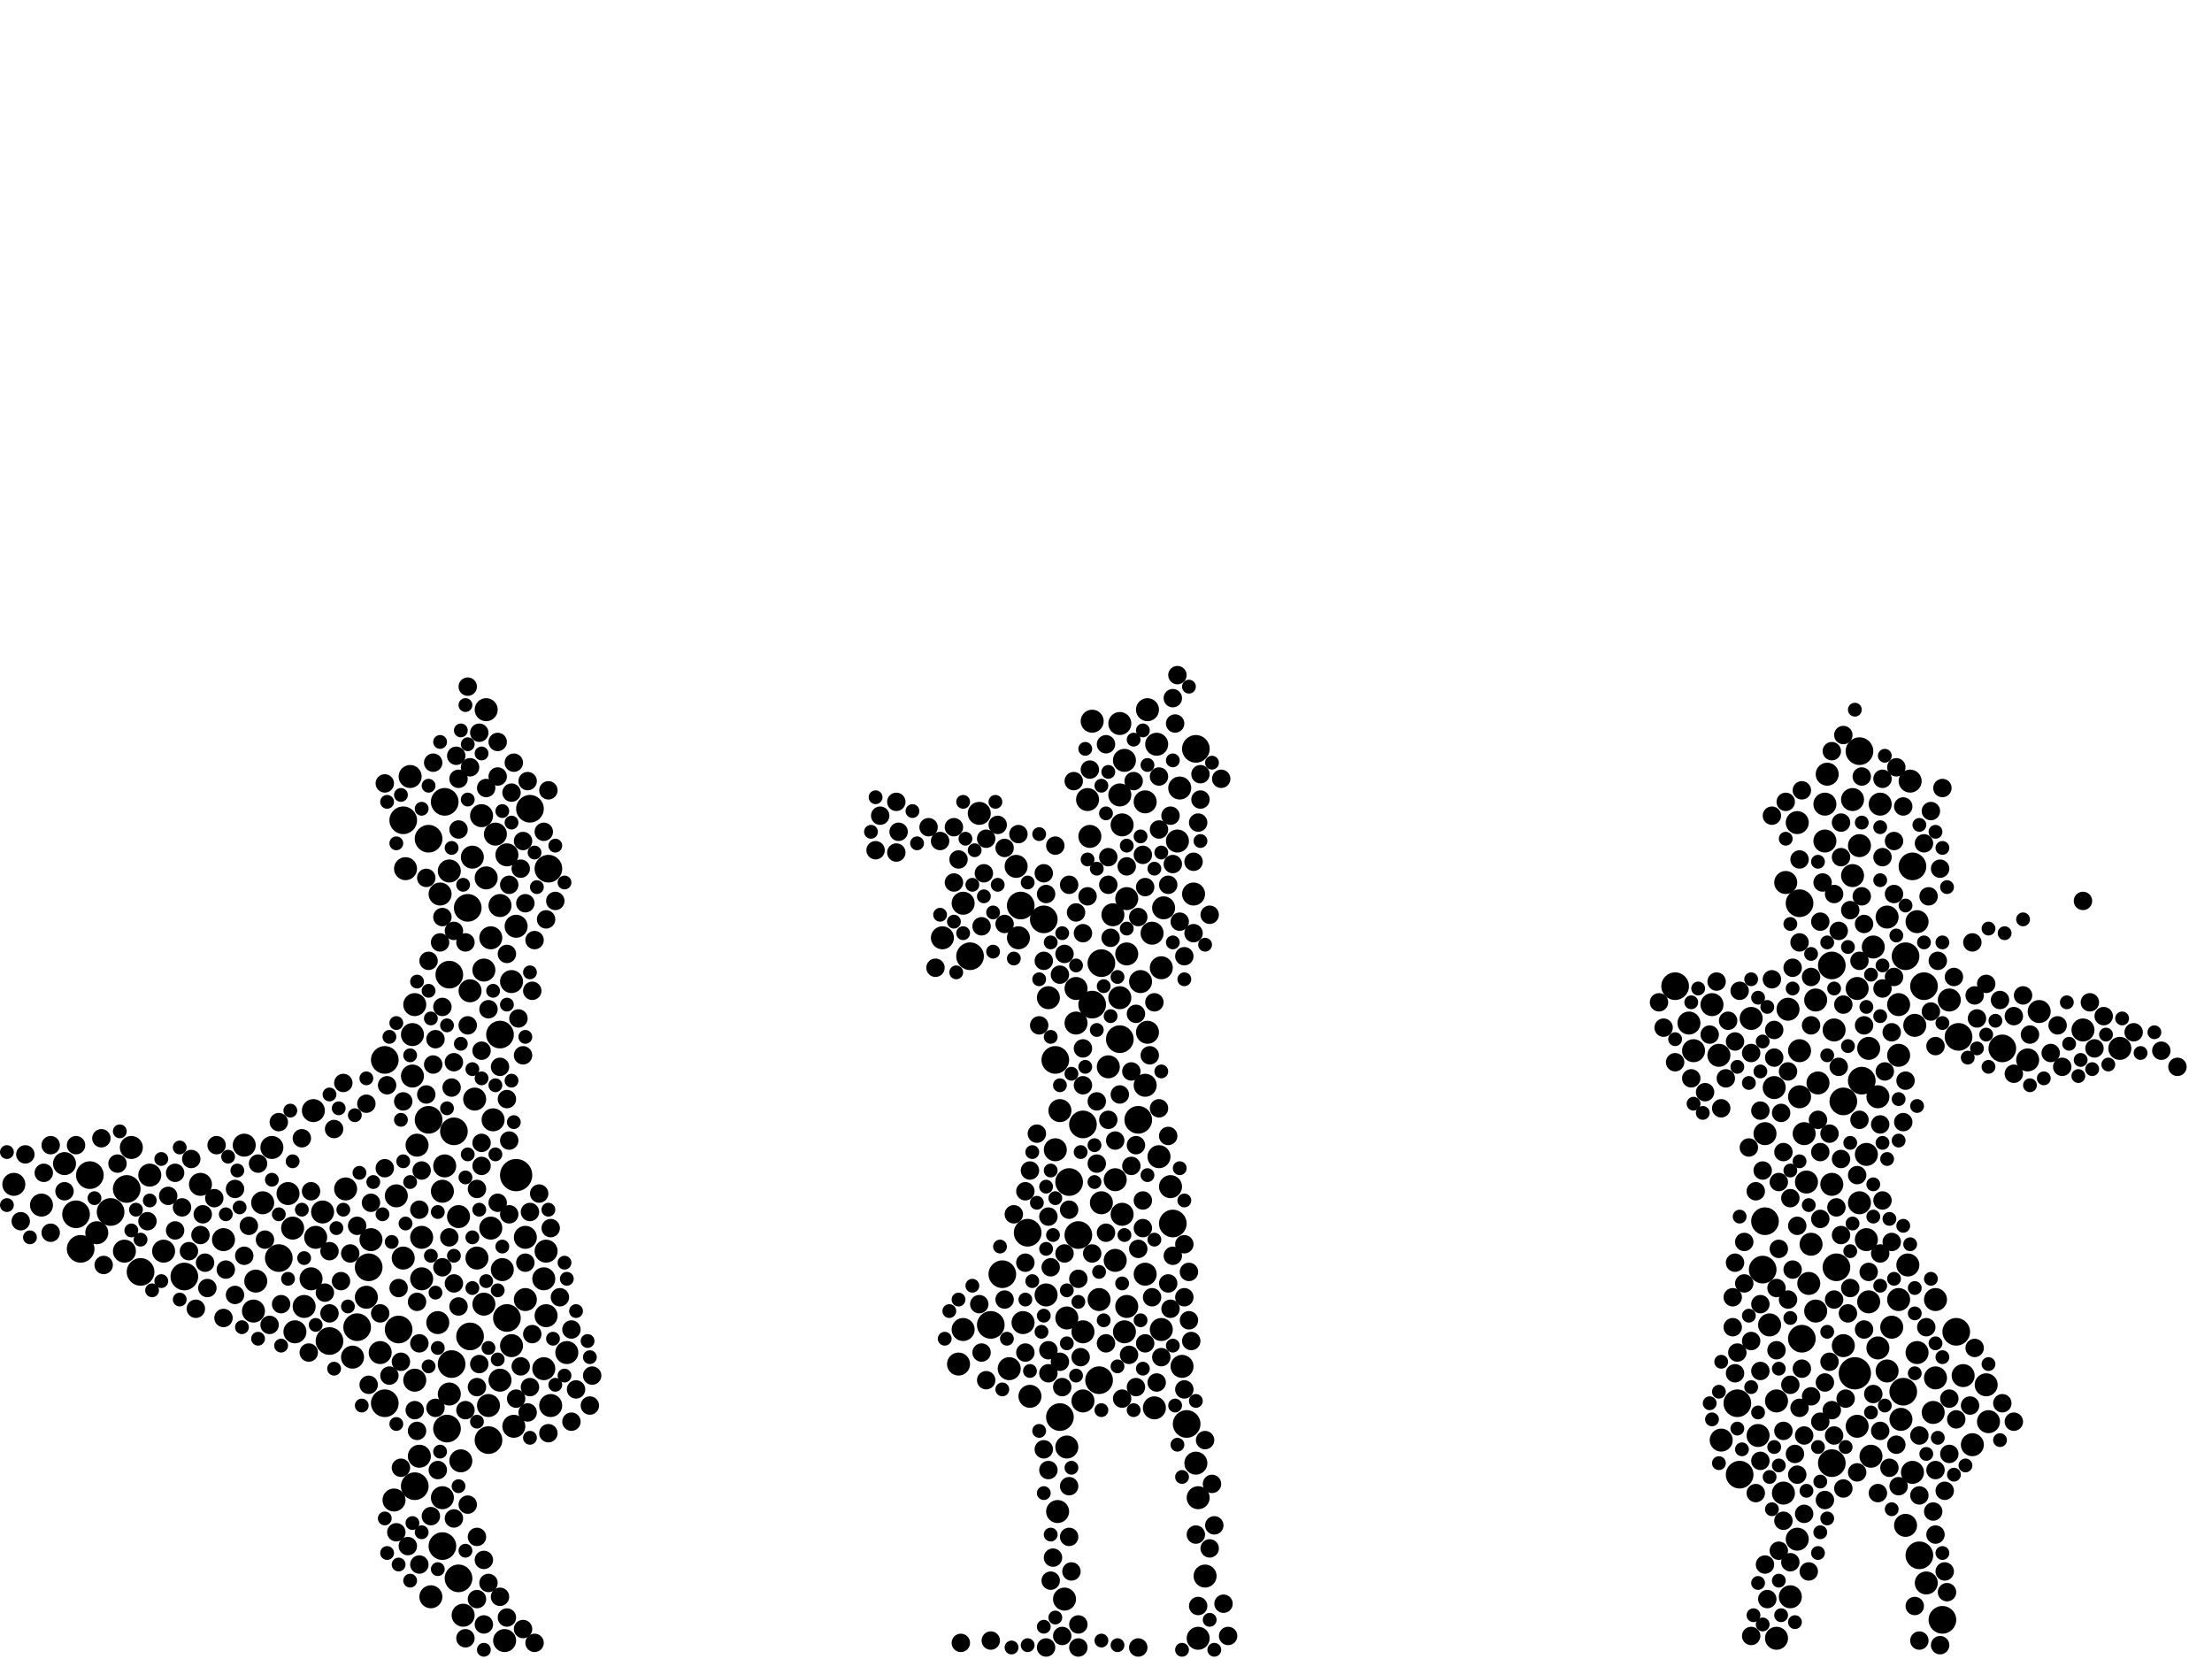 <?xml version="1.0" encoding="utf-8"?>
<svg xmlns="http://www.w3.org/2000/svg"
     xmlns:xlink="http://www.w3.org/1999/xlink" width="1920" height="1440" >

            <defs>
            <style type="text/css"><![CDATA[
circle {stroke: none;}
.c0 {fill: #000000;}
]]></style>
            </defs>
<rect x="0" y="0" width="1920" height="1440" fill="white"/>
<circle cx="448" cy="1020" r="14" class="c0"/>
<circle cx="1610" cy="1192" r="14" class="c0"/>
<circle cx="384" cy="1342" r="12" class="c0"/>
<circle cx="1590" cy="838" r="12" class="c0"/>
<circle cx="388" cy="1240" r="12" class="c0"/>
<circle cx="1454" cy="856" r="12" class="c0"/>
<circle cx="394" cy="982" r="12" class="c0"/>
<circle cx="1532" cy="1060" r="12" class="c0"/>
<circle cx="1594" cy="1100" r="12" class="c0"/>
<circle cx="988" cy="972" r="12" class="c0"/>
<circle cx="956" cy="836" r="12" class="c0"/>
<circle cx="1698" cy="1156" r="12" class="c0"/>
<circle cx="1600" cy="956" r="12" class="c0"/>
<circle cx="392" cy="1184" r="12" class="c0"/>
<circle cx="1562" cy="784" r="12" class="c0"/>
<circle cx="1508" cy="1218" r="12" class="c0"/>
<circle cx="360" cy="1290" r="12" class="c0"/>
<circle cx="886" cy="786" r="12" class="c0"/>
<circle cx="1530" cy="1102" r="12" class="c0"/>
<circle cx="1666" cy="1350" r="12" class="c0"/>
<circle cx="334" cy="1218" r="12" class="c0"/>
<circle cx="936" cy="1072" r="12" class="c0"/>
<circle cx="1018" cy="1062" r="12" class="c0"/>
<circle cx="320" cy="1100" r="12" class="c0"/>
<circle cx="350" cy="712" r="12" class="c0"/>
<circle cx="1686" cy="1406" r="12" class="c0"/>
<circle cx="954" cy="1198" r="12" class="c0"/>
<circle cx="476" cy="754" r="12" class="c0"/>
<circle cx="386" cy="696" r="12" class="c0"/>
<circle cx="408" cy="1160" r="12" class="c0"/>
<circle cx="390" cy="846" r="12" class="c0"/>
<circle cx="928" cy="1026" r="12" class="c0"/>
<circle cx="1670" cy="856" r="12" class="c0"/>
<circle cx="70" cy="1084" r="12" class="c0"/>
<circle cx="434" cy="898" r="12" class="c0"/>
<circle cx="242" cy="1092" r="12" class="c0"/>
<circle cx="1614" cy="652" r="12" class="c0"/>
<circle cx="1510" cy="1280" r="12" class="c0"/>
<circle cx="842" cy="830" r="12" class="c0"/>
<circle cx="310" cy="1152" r="12" class="c0"/>
<circle cx="424" cy="1250" r="12" class="c0"/>
<circle cx="1038" cy="650" r="12" class="c0"/>
<circle cx="66" cy="1054" r="12" class="c0"/>
<circle cx="860" cy="1150" r="12" class="c0"/>
<circle cx="1700" cy="900" r="12" class="c0"/>
<circle cx="334" cy="920" r="12" class="c0"/>
<circle cx="1652" cy="1208" r="12" class="c0"/>
<circle cx="892" cy="1070" r="12" class="c0"/>
<circle cx="1030" cy="1236" r="12" class="c0"/>
<circle cx="398" cy="1370" r="12" class="c0"/>
<circle cx="346" cy="1154" r="12" class="c0"/>
<circle cx="1616" cy="938" r="12" class="c0"/>
<circle cx="96" cy="1052" r="12" class="c0"/>
<circle cx="1654" cy="830" r="12" class="c0"/>
<circle cx="78" cy="1020" r="12" class="c0"/>
<circle cx="372" cy="972" r="12" class="c0"/>
<circle cx="372" cy="728" r="12" class="c0"/>
<circle cx="916" cy="920" r="12" class="c0"/>
<circle cx="972" cy="902" r="12" class="c0"/>
<circle cx="440" cy="1144" r="12" class="c0"/>
<circle cx="948" cy="872" r="12" class="c0"/>
<circle cx="870" cy="1106" r="12" class="c0"/>
<circle cx="160" cy="1108" r="12" class="c0"/>
<circle cx="1660" cy="752" r="12" class="c0"/>
<circle cx="920" cy="1230" r="12" class="c0"/>
<circle cx="1738" cy="910" r="12" class="c0"/>
<circle cx="1564" cy="1162" r="12" class="c0"/>
<circle cx="460" cy="702" r="12" class="c0"/>
<circle cx="940" cy="976" r="12" class="c0"/>
<circle cx="122" cy="1104" r="12" class="c0"/>
<circle cx="1590" cy="1270" r="12" class="c0"/>
<circle cx="406" cy="788" r="12" class="c0"/>
<circle cx="110" cy="1032" r="12" class="c0"/>
<circle cx="906" cy="798" r="12" class="c0"/>
<circle cx="286" cy="1164" r="12" class="c0"/>
<circle cx="1036" cy="776" r="10" class="c0"/>
<circle cx="972" cy="690" r="10" class="c0"/>
<circle cx="1520" cy="884" r="10" class="c0"/>
<circle cx="1540" cy="944" r="10" class="c0"/>
<circle cx="924" cy="1388" r="10" class="c0"/>
<circle cx="1612" cy="1238" r="10" class="c0"/>
<circle cx="884" cy="814" r="10" class="c0"/>
<circle cx="934" cy="858" r="10" class="c0"/>
<circle cx="254" cy="1066" r="10" class="c0"/>
<circle cx="306" cy="1178" r="10" class="c0"/>
<circle cx="1542" cy="1422" r="10" class="c0"/>
<circle cx="408" cy="860" r="10" class="c0"/>
<circle cx="12" cy="1028" r="10" class="c0"/>
<circle cx="1492" cy="916" r="10" class="c0"/>
<circle cx="384" cy="1034" r="10" class="c0"/>
<circle cx="84" cy="1070" r="10" class="c0"/>
<circle cx="920" cy="964" r="10" class="c0"/>
<circle cx="1000" cy="810" r="10" class="c0"/>
<circle cx="36" cy="1046" r="10" class="c0"/>
<circle cx="976" cy="1156" r="10" class="c0"/>
<circle cx="836" cy="784" r="10" class="c0"/>
<circle cx="274" cy="1074" r="10" class="c0"/>
<circle cx="362" cy="994" r="10" class="c0"/>
<circle cx="390" cy="1210" r="10" class="c0"/>
<circle cx="56" cy="1010" r="10" class="c0"/>
<circle cx="1656" cy="1098" r="10" class="c0"/>
<circle cx="272" cy="964" r="10" class="c0"/>
<circle cx="1584" cy="698" r="10" class="c0"/>
<circle cx="412" cy="954" r="10" class="c0"/>
<circle cx="976" cy="660" r="10" class="c0"/>
<circle cx="1648" cy="1128" r="10" class="c0"/>
<circle cx="1008" cy="840" r="10" class="c0"/>
<circle cx="918" cy="1312" r="10" class="c0"/>
<circle cx="1576" cy="868" r="10" class="c0"/>
<circle cx="114" cy="996" r="10" class="c0"/>
<circle cx="994" cy="942" r="10" class="c0"/>
<circle cx="1614" cy="734" r="10" class="c0"/>
<circle cx="438" cy="1424" r="10" class="c0"/>
<circle cx="1592" cy="894" r="10" class="c0"/>
<circle cx="1552" cy="876" r="10" class="c0"/>
<circle cx="344" cy="1038" r="10" class="c0"/>
<circle cx="968" cy="1094" r="10" class="c0"/>
<circle cx="384" cy="1300" r="10" class="c0"/>
<circle cx="424" cy="1220" r="10" class="c0"/>
<circle cx="430" cy="724" r="10" class="c0"/>
<circle cx="888" cy="1148" r="10" class="c0"/>
<circle cx="1578" cy="940" r="10" class="c0"/>
<circle cx="944" cy="694" r="10" class="c0"/>
<circle cx="256" cy="1156" r="10" class="c0"/>
<circle cx="1040" cy="1300" r="10" class="c0"/>
<circle cx="1608" cy="760" r="10" class="c0"/>
<circle cx="444" cy="852" r="10" class="c0"/>
<circle cx="130" cy="1020" r="10" class="c0"/>
<circle cx="1554" cy="1386" r="10" class="c0"/>
<circle cx="366" cy="1074" r="10" class="c0"/>
<circle cx="414" cy="1092" r="10" class="c0"/>
<circle cx="358" cy="934" r="10" class="c0"/>
<circle cx="1002" cy="1222" r="10" class="c0"/>
<circle cx="1526" cy="1246" r="10" class="c0"/>
<circle cx="1550" cy="766" r="10" class="c0"/>
<circle cx="1660" cy="1278" r="10" class="c0"/>
<circle cx="1548" cy="1296" r="10" class="c0"/>
<circle cx="212" cy="994" r="10" class="c0"/>
<circle cx="994" cy="1106" r="10" class="c0"/>
<circle cx="926" cy="1256" r="10" class="c0"/>
<circle cx="358" cy="898" r="10" class="c0"/>
<circle cx="1726" cy="1234" r="10" class="c0"/>
<circle cx="1622" cy="1130" r="10" class="c0"/>
<circle cx="250" cy="1036" r="10" class="c0"/>
<circle cx="360" cy="1198" r="10" class="c0"/>
<circle cx="962" cy="926" r="10" class="c0"/>
<circle cx="434" cy="786" r="10" class="c0"/>
<circle cx="174" cy="1028" r="10" class="c0"/>
<circle cx="426" cy="1066" r="10" class="c0"/>
<circle cx="1006" cy="1004" r="10" class="c0"/>
<circle cx="380" cy="1148" r="10" class="c0"/>
<circle cx="1808" cy="894" r="10" class="c0"/>
<circle cx="446" cy="1238" r="10" class="c0"/>
<circle cx="1614" cy="1044" r="10" class="c0"/>
<circle cx="352" cy="754" r="10" class="c0"/>
<circle cx="474" cy="1142" r="10" class="c0"/>
<circle cx="444" cy="1168" r="10" class="c0"/>
<circle cx="1562" cy="952" r="10" class="c0"/>
<circle cx="1630" cy="1170" r="10" class="c0"/>
<circle cx="934" cy="888" r="10" class="c0"/>
<circle cx="1672" cy="1374" r="10" class="c0"/>
<circle cx="402" cy="1402" r="10" class="c0"/>
<circle cx="894" cy="1212" r="10" class="c0"/>
<circle cx="360" cy="872" r="10" class="c0"/>
<circle cx="994" cy="696" r="10" class="c0"/>
<circle cx="1532" cy="984" r="10" class="c0"/>
<circle cx="882" cy="752" r="10" class="c0"/>
<circle cx="974" cy="1054" r="10" class="c0"/>
<circle cx="1046" cy="1368" r="10" class="c0"/>
<circle cx="1560" cy="1336" r="10" class="c0"/>
<circle cx="1004" cy="646" r="10" class="c0"/>
<circle cx="1560" cy="714" r="10" class="c0"/>
<circle cx="910" cy="866" r="10" class="c0"/>
<circle cx="1680" cy="1128" r="10" class="c0"/>
<circle cx="1542" cy="1216" r="10" class="c0"/>
<circle cx="1600" cy="1168" r="10" class="c0"/>
<circle cx="1840" cy="910" r="10" class="c0"/>
<circle cx="108" cy="1086" r="10" class="c0"/>
<circle cx="1680" cy="1196" r="10" class="c0"/>
<circle cx="236" cy="996" r="10" class="c0"/>
<circle cx="836" cy="1154" r="10" class="c0"/>
<circle cx="1022" cy="730" r="10" class="c0"/>
<circle cx="948" cy="626" r="10" class="c0"/>
<circle cx="876" cy="1188" r="10" class="c0"/>
<circle cx="1572" cy="1080" r="10" class="c0"/>
<circle cx="1466" cy="888" r="10" class="c0"/>
<circle cx="1026" cy="1186" r="10" class="c0"/>
<circle cx="1632" cy="698" r="10" class="c0"/>
<circle cx="1692" cy="868" r="10" class="c0"/>
<circle cx="422" cy="616" r="10" class="c0"/>
<circle cx="440" cy="742" r="10" class="c0"/>
<circle cx="422" cy="762" r="10" class="c0"/>
<circle cx="1620" cy="1002" r="10" class="c0"/>
<circle cx="978" cy="828" r="10" class="c0"/>
<circle cx="474" cy="1086" r="10" class="c0"/>
<circle cx="1678" cy="1226" r="10" class="c0"/>
<circle cx="472" cy="1188" r="10" class="c0"/>
<circle cx="1620" cy="1076" r="10" class="c0"/>
<circle cx="1624" cy="1264" r="10" class="c0"/>
<circle cx="318" cy="1126" r="10" class="c0"/>
<circle cx="426" cy="814" r="10" class="c0"/>
<circle cx="1662" cy="890" r="10" class="c0"/>
<circle cx="916" cy="998" r="10" class="c0"/>
<circle cx="478" cy="1220" r="10" class="c0"/>
<circle cx="968" cy="1024" r="10" class="c0"/>
<circle cx="1770" cy="878" r="10" class="c0"/>
<circle cx="472" cy="1110" r="10" class="c0"/>
<circle cx="1648" cy="916" r="10" class="c0"/>
<circle cx="954" cy="1128" r="10" class="c0"/>
<circle cx="1040" cy="1422" r="10" class="c0"/>
<circle cx="1648" cy="872" r="10" class="c0"/>
<circle cx="350" cy="1092" r="10" class="c0"/>
<circle cx="946" cy="726" r="10" class="c0"/>
<circle cx="972" cy="628" r="10" class="c0"/>
<circle cx="418" cy="708" r="10" class="c0"/>
<circle cx="832" cy="1184" r="10" class="c0"/>
<circle cx="1638" cy="1190" r="10" class="c0"/>
<circle cx="850" cy="706" r="10" class="c0"/>
<circle cx="1570" cy="1114" r="10" class="c0"/>
<circle cx="410" cy="744" r="10" class="c0"/>
<circle cx="448" cy="804" r="10" class="c0"/>
<circle cx="456" cy="1074" r="10" class="c0"/>
<circle cx="966" cy="794" r="10" class="c0"/>
<circle cx="1576" cy="1138" r="10" class="c0"/>
<circle cx="1664" cy="1174" r="10" class="c0"/>
<circle cx="386" cy="1012" r="10" class="c0"/>
<circle cx="1566" cy="984" r="10" class="c0"/>
<circle cx="356" cy="674" r="10" class="c0"/>
<circle cx="1612" cy="858" r="10" class="c0"/>
<circle cx="972" cy="866" r="10" class="c0"/>
<circle cx="1486" cy="872" r="10" class="c0"/>
<circle cx="1704" cy="1194" r="10" class="c0"/>
<circle cx="1608" cy="694" r="10" class="c0"/>
<circle cx="1016" cy="1030" r="10" class="c0"/>
<circle cx="926" cy="1144" r="10" class="c0"/>
<circle cx="956" cy="1044" r="10" class="c0"/>
<circle cx="366" cy="1110" r="10" class="c0"/>
<circle cx="978" cy="1134" r="10" class="c0"/>
<circle cx="280" cy="1052" r="10" class="c0"/>
<circle cx="400" cy="1268" r="10" class="c0"/>
<circle cx="1010" cy="788" r="10" class="c0"/>
<circle cx="1650" cy="1232" r="10" class="c0"/>
<circle cx="1038" cy="1270" r="10" class="c0"/>
<circle cx="978" cy="780" r="10" class="c0"/>
<circle cx="1630" cy="952" r="10" class="c0"/>
<circle cx="270" cy="1110" r="10" class="c0"/>
<circle cx="1654" cy="1324" r="10" class="c0"/>
<circle cx="330" cy="1174" r="10" class="c0"/>
<circle cx="990" cy="852" r="10" class="c0"/>
<circle cx="492" cy="1174" r="10" class="c0"/>
<circle cx="1724" cy="1202" r="10" class="c0"/>
<circle cx="374" cy="1386" r="10" class="c0"/>
<circle cx="974" cy="716" r="10" class="c0"/>
<circle cx="1664" cy="800" r="10" class="c0"/>
<circle cx="434" cy="1198" r="10" class="c0"/>
<circle cx="194" cy="1076" r="10" class="c0"/>
<circle cx="228" cy="1044" r="10" class="c0"/>
<circle cx="996" cy="896" r="10" class="c0"/>
<circle cx="322" cy="1076" r="10" class="c0"/>
<circle cx="1658" cy="678" r="10" class="c0"/>
<circle cx="1008" cy="1154" r="10" class="c0"/>
<circle cx="420" cy="842" r="10" class="c0"/>
<circle cx="1626" cy="822" r="10" class="c0"/>
<circle cx="456" cy="1128" r="10" class="c0"/>
<circle cx="220" cy="1138" r="10" class="c0"/>
<circle cx="1494" cy="1250" r="10" class="c0"/>
<circle cx="1622" cy="910" r="10" class="c0"/>
<circle cx="1562" cy="912" r="10" class="c0"/>
<circle cx="1642" cy="1152" r="10" class="c0"/>
<circle cx="1590" cy="1028" r="10" class="c0"/>
<circle cx="142" cy="1086" r="10" class="c0"/>
<circle cx="264" cy="1134" r="10" class="c0"/>
<circle cx="1536" cy="1150" r="10" class="c0"/>
<circle cx="996" cy="616" r="10" class="c0"/>
<circle cx="364" cy="1264" r="10" class="c0"/>
<circle cx="1712" cy="1254" r="10" class="c0"/>
<circle cx="1024" cy="684" r="10" class="c0"/>
<circle cx="1638" cy="796" r="10" class="c0"/>
<circle cx="940" cy="1156" r="10" class="c0"/>
<circle cx="908" cy="1124" r="10" class="c0"/>
<circle cx="300" cy="1032" r="10" class="c0"/>
<circle cx="428" cy="972" r="10" class="c0"/>
<circle cx="818" cy="814" r="10" class="c0"/>
<circle cx="222" cy="1112" r="10" class="c0"/>
<circle cx="940" cy="1216" r="10" class="c0"/>
<circle cx="342" cy="1302" r="10" class="c0"/>
<circle cx="420" cy="1132" r="10" class="c0"/>
<circle cx="1568" cy="1026" r="10" class="c0"/>
<circle cx="398" cy="1056" r="10" class="c0"/>
<circle cx="1760" cy="920" r="10" class="c0"/>
<circle cx="390" cy="756" r="10" class="c0"/>
<circle cx="1470" cy="912" r="10" class="c0"/>
<circle cx="382" cy="776" r="10" class="c0"/>
<circle cx="436" cy="1102" r="10" class="c0"/>
<circle cx="1584" cy="730" r="10" class="c0"/>
<circle cx="1586" cy="672" r="10" class="c0"/>
<circle cx="928" cy="768" r="8" class="c0"/>
<circle cx="1520" cy="914" r="8" class="c0"/>
<circle cx="448" cy="1214" r="8" class="c0"/>
<circle cx="1596" cy="808" r="8" class="c0"/>
<circle cx="418" cy="1012" r="8" class="c0"/>
<circle cx="414" cy="1334" r="8" class="c0"/>
<circle cx="1634" cy="858" r="8" class="c0"/>
<circle cx="1748" cy="882" r="8" class="c0"/>
<circle cx="1028" cy="830" r="8" class="c0"/>
<circle cx="920" cy="1182" r="8" class="c0"/>
<circle cx="472" cy="722" r="8" class="c0"/>
<circle cx="1538" cy="850" r="8" class="c0"/>
<circle cx="1682" cy="834" r="8" class="c0"/>
<circle cx="908" cy="776" r="8" class="c0"/>
<circle cx="1562" cy="818" r="8" class="c0"/>
<circle cx="764" cy="708" r="8" class="c0"/>
<circle cx="1062" cy="1392" r="8" class="c0"/>
<circle cx="1034" cy="1164" r="8" class="c0"/>
<circle cx="998" cy="916" r="8" class="c0"/>
<circle cx="398" cy="676" r="8" class="c0"/>
<circle cx="364" cy="1358" r="8" class="c0"/>
<circle cx="994" cy="770" r="8" class="c0"/>
<circle cx="1540" cy="894" r="8" class="c0"/>
<circle cx="936" cy="1110" r="8" class="c0"/>
<circle cx="968" cy="990" r="8" class="c0"/>
<circle cx="806" cy="718" r="8" class="c0"/>
<circle cx="1558" cy="1262" r="8" class="c0"/>
<circle cx="434" cy="926" r="8" class="c0"/>
<circle cx="1592" cy="776" r="8" class="c0"/>
<circle cx="1648" cy="1290" r="8" class="c0"/>
<circle cx="778" cy="696" r="8" class="c0"/>
<circle cx="1528" cy="1190" r="8" class="c0"/>
<circle cx="1596" cy="926" r="8" class="c0"/>
<circle cx="1532" cy="1358" r="8" class="c0"/>
<circle cx="910" cy="1056" r="8" class="c0"/>
<circle cx="1598" cy="1072" r="8" class="c0"/>
<circle cx="366" cy="1016" r="8" class="c0"/>
<circle cx="992" cy="742" r="8" class="c0"/>
<circle cx="1590" cy="1224" r="8" class="c0"/>
<circle cx="1050" cy="1344" r="8" class="c0"/>
<circle cx="1042" cy="672" r="8" class="c0"/>
<circle cx="1724" cy="854" r="8" class="c0"/>
<circle cx="984" cy="678" r="8" class="c0"/>
<circle cx="1790" cy="926" r="8" class="c0"/>
<circle cx="318" cy="958" r="8" class="c0"/>
<circle cx="1676" cy="704" r="8" class="c0"/>
<circle cx="1572" cy="890" r="8" class="c0"/>
<circle cx="1714" cy="1170" r="8" class="c0"/>
<circle cx="1604" cy="1140" r="8" class="c0"/>
<circle cx="88" cy="988" r="8" class="c0"/>
<circle cx="1646" cy="1254" r="8" class="c0"/>
<circle cx="1528" cy="964" r="8" class="c0"/>
<circle cx="1780" cy="914" r="8" class="c0"/>
<circle cx="1580" cy="1234" r="8" class="c0"/>
<circle cx="1528" cy="1268" r="8" class="c0"/>
<circle cx="1572" cy="1212" r="8" class="c0"/>
<circle cx="362" cy="1242" r="8" class="c0"/>
<circle cx="1514" cy="1078" r="8" class="c0"/>
<circle cx="378" cy="902" r="8" class="c0"/>
<circle cx="852" cy="804" r="8" class="c0"/>
<circle cx="962" cy="972" r="8" class="c0"/>
<circle cx="396" cy="656" r="8" class="c0"/>
<circle cx="952" cy="1010" r="8" class="c0"/>
<circle cx="56" cy="1034" r="8" class="c0"/>
<circle cx="1626" cy="1210" r="8" class="c0"/>
<circle cx="1052" cy="1288" r="8" class="c0"/>
<circle cx="974" cy="1214" r="8" class="c0"/>
<circle cx="394" cy="922" r="8" class="c0"/>
<circle cx="384" cy="796" r="8" class="c0"/>
<circle cx="176" cy="1054" r="8" class="c0"/>
<circle cx="384" cy="1100" r="8" class="c0"/>
<circle cx="416" cy="636" r="8" class="c0"/>
<circle cx="962" cy="768" r="8" class="c0"/>
<circle cx="940" cy="942" r="8" class="c0"/>
<circle cx="1548" cy="1242" r="8" class="c0"/>
<circle cx="18" cy="1060" r="8" class="c0"/>
<circle cx="1566" cy="1314" r="8" class="c0"/>
<circle cx="1614" cy="972" r="8" class="c0"/>
<circle cx="1634" cy="1042" r="8" class="c0"/>
<circle cx="204" cy="1032" r="8" class="c0"/>
<circle cx="418" cy="912" r="8" class="c0"/>
<circle cx="1632" cy="976" r="8" class="c0"/>
<circle cx="1670" cy="732" r="8" class="c0"/>
<circle cx="180" cy="1118" r="8" class="c0"/>
<circle cx="1644" cy="730" r="8" class="c0"/>
<circle cx="262" cy="988" r="8" class="c0"/>
<circle cx="1548" cy="1000" r="8" class="c0"/>
<circle cx="454" cy="916" r="8" class="c0"/>
<circle cx="910" cy="1192" r="8" class="c0"/>
<circle cx="444" cy="688" r="8" class="c0"/>
<circle cx="816" cy="730" r="8" class="c0"/>
<circle cx="1444" cy="892" r="8" class="c0"/>
<circle cx="364" cy="1166" r="8" class="c0"/>
<circle cx="1582" cy="766" r="8" class="c0"/>
<circle cx="350" cy="956" r="8" class="c0"/>
<circle cx="1580" cy="1058" r="8" class="c0"/>
<circle cx="890" cy="1034" r="8" class="c0"/>
<circle cx="1542" cy="1118" r="8" class="c0"/>
<circle cx="146" cy="1038" r="8" class="c0"/>
<circle cx="406" cy="890" r="8" class="c0"/>
<circle cx="1544" cy="1084" r="8" class="c0"/>
<circle cx="1018" cy="750" r="8" class="c0"/>
<circle cx="384" cy="874" r="8" class="c0"/>
<circle cx="1852" cy="896" r="8" class="c0"/>
<circle cx="158" cy="1048" r="8" class="c0"/>
<circle cx="1556" cy="840" r="8" class="c0"/>
<circle cx="1652" cy="974" r="8" class="c0"/>
<circle cx="344" cy="1330" r="8" class="c0"/>
<circle cx="1598" cy="1006" r="8" class="c0"/>
<circle cx="854" cy="758" r="8" class="c0"/>
<circle cx="916" cy="734" r="8" class="c0"/>
<circle cx="940" cy="810" r="8" class="c0"/>
<circle cx="1036" cy="810" r="8" class="c0"/>
<circle cx="1684" cy="1428" r="8" class="c0"/>
<circle cx="204" cy="1124" r="8" class="c0"/>
<circle cx="404" cy="1422" r="8" class="c0"/>
<circle cx="394" cy="808" r="8" class="c0"/>
<circle cx="1018" cy="1090" r="8" class="c0"/>
<circle cx="760" cy="738" r="8" class="c0"/>
<circle cx="988" cy="1084" r="8" class="c0"/>
<circle cx="1600" cy="1292" r="8" class="c0"/>
<circle cx="406" cy="1306" r="8" class="c0"/>
<circle cx="856" cy="728" r="8" class="c0"/>
<circle cx="1684" cy="754" r="8" class="c0"/>
<circle cx="424" cy="1374" r="8" class="c0"/>
<circle cx="476" cy="686" r="8" class="c0"/>
<circle cx="890" cy="1174" r="8" class="c0"/>
<circle cx="910" cy="1172" r="8" class="c0"/>
<circle cx="982" cy="1012" r="8" class="c0"/>
<circle cx="1738" cy="1218" r="8" class="c0"/>
<circle cx="1524" cy="1034" r="8" class="c0"/>
<circle cx="216" cy="1064" r="8" class="c0"/>
<circle cx="1736" cy="868" r="8" class="c0"/>
<circle cx="828" cy="766" r="8" class="c0"/>
<circle cx="392" cy="944" r="8" class="c0"/>
<circle cx="1498" cy="936" r="8" class="c0"/>
<circle cx="446" cy="662" r="8" class="c0"/>
<circle cx="906" cy="1258" r="8" class="c0"/>
<circle cx="476" cy="1244" r="8" class="c0"/>
<circle cx="1622" cy="1104" r="8" class="c0"/>
<circle cx="778" cy="740" r="8" class="c0"/>
<circle cx="346" cy="1118" r="8" class="c0"/>
<circle cx="1606" cy="790" r="8" class="c0"/>
<circle cx="924" cy="828" r="8" class="c0"/>
<circle cx="296" cy="1112" r="8" class="c0"/>
<circle cx="404" cy="1224" r="8" class="c0"/>
<circle cx="38" cy="1018" r="8" class="c0"/>
<circle cx="462" cy="860" r="8" class="c0"/>
<circle cx="1688" cy="1294" r="8" class="c0"/>
<circle cx="936" cy="1430" r="8" class="c0"/>
<circle cx="242" cy="974" r="8" class="c0"/>
<circle cx="1762" cy="898" r="8" class="c0"/>
<circle cx="482" cy="782" r="8" class="c0"/>
<circle cx="1636" cy="930" r="8" class="c0"/>
<circle cx="1698" cy="1232" r="8" class="c0"/>
<circle cx="440" cy="954" r="8" class="c0"/>
<circle cx="460" cy="1204" r="8" class="c0"/>
<circle cx="414" cy="1032" r="8" class="c0"/>
<circle cx="1006" cy="720" r="8" class="c0"/>
<circle cx="1520" cy="1420" r="8" class="c0"/>
<circle cx="946" cy="668" r="8" class="c0"/>
<circle cx="866" cy="716" r="8" class="c0"/>
<circle cx="152" cy="1068" r="8" class="c0"/>
<circle cx="372" cy="834" r="8" class="c0"/>
<circle cx="980" cy="1176" r="8" class="c0"/>
<circle cx="414" cy="1388" r="8" class="c0"/>
<circle cx="454" cy="730" r="8" class="c0"/>
<circle cx="1066" cy="1420" r="8" class="c0"/>
<circle cx="1468" cy="936" r="8" class="c0"/>
<circle cx="850" cy="1132" r="8" class="c0"/>
<circle cx="988" cy="796" r="8" class="c0"/>
<circle cx="1524" cy="1296" r="8" class="c0"/>
<circle cx="1666" cy="1424" r="8" class="c0"/>
<circle cx="166" cy="1006" r="8" class="c0"/>
<circle cx="212" cy="1090" r="8" class="c0"/>
<circle cx="500" cy="1206" r="8" class="c0"/>
<circle cx="912" cy="1100" r="8" class="c0"/>
<circle cx="852" cy="1174" r="8" class="c0"/>
<circle cx="420" cy="1410" r="8" class="c0"/>
<circle cx="1004" cy="1200" r="8" class="c0"/>
<circle cx="856" cy="1198" r="8" class="c0"/>
<circle cx="914" cy="1352" r="8" class="c0"/>
<circle cx="1876" cy="912" r="8" class="c0"/>
<circle cx="902" cy="890" r="8" class="c0"/>
<circle cx="456" cy="784" r="8" class="c0"/>
<circle cx="940" cy="910" r="8" class="c0"/>
<circle cx="152" cy="1018" r="8" class="c0"/>
<circle cx="1510" cy="860" r="8" class="c0"/>
<circle cx="460" cy="1052" r="8" class="c0"/>
<circle cx="338" cy="1194" r="8" class="c0"/>
<circle cx="128" cy="1060" r="8" class="c0"/>
<circle cx="1014" cy="1114" r="8" class="c0"/>
<circle cx="406" cy="596" r="8" class="c0"/>
<circle cx="1584" cy="1302" r="8" class="c0"/>
<circle cx="468" cy="1036" r="8" class="c0"/>
<circle cx="922" cy="1420" r="8" class="c0"/>
<circle cx="1534" cy="1388" r="8" class="c0"/>
<circle cx="890" cy="1096" r="8" class="c0"/>
<circle cx="464" cy="1426" r="8" class="c0"/>
<circle cx="1600" cy="638" r="8" class="c0"/>
<circle cx="964" cy="814" r="8" class="c0"/>
<circle cx="1594" cy="1048" r="8" class="c0"/>
<circle cx="1040" cy="1394" r="8" class="c0"/>
<circle cx="170" cy="1136" r="8" class="c0"/>
<circle cx="1040" cy="714" r="8" class="c0"/>
<circle cx="496" cy="1154" r="8" class="c0"/>
<circle cx="960" cy="646" r="8" class="c0"/>
<circle cx="900" cy="984" r="8" class="c0"/>
<circle cx="872" cy="1128" r="8" class="c0"/>
<circle cx="992" cy="1042" r="8" class="c0"/>
<circle cx="1530" cy="1016" r="8" class="c0"/>
<circle cx="994" cy="1166" r="8" class="c0"/>
<circle cx="1680" cy="1276" r="8" class="c0"/>
<circle cx="1554" cy="1202" r="8" class="c0"/>
<circle cx="1548" cy="1320" r="8" class="c0"/>
<circle cx="432" cy="674" r="8" class="c0"/>
<circle cx="1616" cy="778" r="8" class="c0"/>
<circle cx="986" cy="880" r="8" class="c0"/>
<circle cx="442" cy="768" r="8" class="c0"/>
<circle cx="244" cy="1132" r="8" class="c0"/>
<circle cx="44" cy="1070" r="8" class="c0"/>
<circle cx="1562" cy="746" r="8" class="c0"/>
<circle cx="1692" cy="1262" r="8" class="c0"/>
<circle cx="486" cy="1126" r="8" class="c0"/>
<circle cx="462" cy="1158" r="8" class="c0"/>
<circle cx="1560" cy="1064" r="8" class="c0"/>
<circle cx="1504" cy="1152" r="8" class="c0"/>
<circle cx="1506" cy="1192" r="8" class="c0"/>
<circle cx="22" cy="1002" r="8" class="c0"/>
<circle cx="298" cy="940" r="8" class="c0"/>
<circle cx="1696" cy="848" r="8" class="c0"/>
<circle cx="1688" cy="1364" r="8" class="c0"/>
<circle cx="1644" cy="848" r="8" class="c0"/>
<circle cx="1642" cy="1078" r="8" class="c0"/>
<circle cx="1654" cy="938" r="8" class="c0"/>
<circle cx="434" cy="1386" r="8" class="c0"/>
<circle cx="394" cy="1114" r="8" class="c0"/>
<circle cx="1014" cy="986" r="8" class="c0"/>
<circle cx="1022" cy="586" r="8" class="c0"/>
<circle cx="1618" cy="890" r="8" class="c0"/>
<circle cx="364" cy="1050" r="8" class="c0"/>
<circle cx="398" cy="720" r="8" class="c0"/>
<circle cx="1544" cy="1346" r="8" class="c0"/>
<circle cx="514" cy="1194" r="8" class="c0"/>
<circle cx="1562" cy="1222" r="8" class="c0"/>
<circle cx="1554" cy="1040" r="8" class="c0"/>
<circle cx="1674" cy="778" r="8" class="c0"/>
<circle cx="380" cy="1276" r="8" class="c0"/>
<circle cx="1652" cy="700" r="8" class="c0"/>
<circle cx="1556" cy="1102" r="8" class="c0"/>
<circle cx="1588" cy="984" r="8" class="c0"/>
<circle cx="354" cy="1342" r="8" class="c0"/>
<circle cx="322" cy="1044" r="8" class="c0"/>
<circle cx="934" cy="792" r="8" class="c0"/>
<circle cx="1612" cy="1278" r="8" class="c0"/>
<circle cx="458" cy="678" r="8" class="c0"/>
<circle cx="1588" cy="1182" r="8" class="c0"/>
<circle cx="1716" cy="884" r="8" class="c0"/>
<circle cx="1690" cy="1382" r="8" class="c0"/>
<circle cx="972" cy="950" r="8" class="c0"/>
<circle cx="1540" cy="918" r="8" class="c0"/>
<circle cx="1672" cy="1152" r="8" class="c0"/>
<circle cx="1038" cy="1332" r="8" class="c0"/>
<circle cx="1006" cy="674" r="8" class="c0"/>
<circle cx="450" cy="884" r="8" class="c0"/>
<circle cx="416" cy="1184" r="8" class="c0"/>
<circle cx="1016" cy="708" r="8" class="c0"/>
<circle cx="224" cy="1010" r="8" class="c0"/>
<circle cx="1028" cy="1126" r="8" class="c0"/>
<circle cx="474" cy="798" r="8" class="c0"/>
<circle cx="286" cy="1140" r="8" class="c0"/>
<circle cx="1600" cy="872" r="8" class="c0"/>
<circle cx="454" cy="1414" r="8" class="c0"/>
<circle cx="334" cy="1014" r="8" class="c0"/>
<circle cx="362" cy="1130" r="8" class="c0"/>
<circle cx="398" cy="1134" r="8" class="c0"/>
<circle cx="978" cy="752" r="8" class="c0"/>
<circle cx="1680" cy="1332" r="8" class="c0"/>
<circle cx="1508" cy="1174" r="8" class="c0"/>
<circle cx="1008" cy="1178" r="8" class="c0"/>
<circle cx="922" cy="1204" r="8" class="c0"/>
<circle cx="1666" cy="1246" r="8" class="c0"/>
<circle cx="414" cy="1204" r="8" class="c0"/>
<circle cx="1032" cy="1146" r="8" class="c0"/>
<circle cx="1020" cy="628" r="8" class="c0"/>
<circle cx="1598" cy="714" r="8" class="c0"/>
<circle cx="512" cy="1220" r="8" class="c0"/>
<circle cx="320" cy="1202" r="8" class="c0"/>
<circle cx="1598" cy="744" r="8" class="c0"/>
<circle cx="1616" cy="674" r="8" class="c0"/>
<circle cx="832" cy="746" r="8" class="c0"/>
<circle cx="1506" cy="1096" r="8" class="c0"/>
<circle cx="1018" cy="606" r="8" class="c0"/>
<circle cx="910" cy="1276" r="8" class="c0"/>
<circle cx="230" cy="1076" r="8" class="c0"/>
<circle cx="1544" cy="1026" r="8" class="c0"/>
<circle cx="290" cy="980" r="8" class="c0"/>
<circle cx="422" cy="684" r="8" class="c0"/>
<circle cx="1644" cy="776" r="8" class="c0"/>
<circle cx="1042" cy="694" r="8" class="c0"/>
<circle cx="1676" cy="878" r="8" class="c0"/>
<circle cx="1560" cy="1280" r="8" class="c0"/>
<circle cx="102" cy="1010" r="8" class="c0"/>
<circle cx="424" cy="876" r="8" class="c0"/>
<circle cx="1634" cy="744" r="8" class="c0"/>
<circle cx="988" cy="1430" r="8" class="c0"/>
<circle cx="1550" cy="696" r="8" class="c0"/>
<circle cx="828" cy="718" r="8" class="c0"/>
<circle cx="992" cy="1066" r="8" class="c0"/>
<circle cx="478" cy="1066" r="8" class="c0"/>
<circle cx="286" cy="1086" r="8" class="c0"/>
<circle cx="1710" cy="1220" r="8" class="c0"/>
<circle cx="1666" cy="1298" r="8" class="c0"/>
<circle cx="1826" cy="882" r="8" class="c0"/>
<circle cx="960" cy="1070" r="8" class="c0"/>
<circle cx="1514" cy="1114" r="8" class="c0"/>
<circle cx="1578" cy="972" r="8" class="c0"/>
<circle cx="440" cy="1404" r="8" class="c0"/>
<circle cx="860" cy="1424" r="8" class="c0"/>
<circle cx="1686" cy="684" r="8" class="c0"/>
<circle cx="906" cy="834" r="8" class="c0"/>
<circle cx="1612" cy="1020" r="8" class="c0"/>
<circle cx="952" cy="956" r="8" class="c0"/>
<circle cx="348" cy="1182" r="8" class="c0"/>
<circle cx="360" cy="1224" r="8" class="c0"/>
<circle cx="376" cy="924" r="8" class="c0"/>
<circle cx="1440" cy="870" r="8" class="c0"/>
<circle cx="178" cy="1096" r="8" class="c0"/>
<circle cx="906" cy="758" r="8" class="c0"/>
<circle cx="928" cy="1334" r="8" class="c0"/>
<circle cx="390" cy="1074" r="8" class="c0"/>
<circle cx="1632" cy="1242" r="8" class="c0"/>
<circle cx="408" cy="666" r="8" class="c0"/>
<circle cx="456" cy="1096" r="8" class="c0"/>
<circle cx="1552" cy="1128" r="8" class="c0"/>
<circle cx="44" cy="994" r="8" class="c0"/>
<circle cx="1002" cy="870" r="8" class="c0"/>
<circle cx="1680" cy="908" r="8" class="c0"/>
<circle cx="962" cy="744" r="8" class="c0"/>
<circle cx="90" cy="1098" r="8" class="c0"/>
<circle cx="374" cy="1316" r="8" class="c0"/>
<circle cx="268" cy="1174" r="8" class="c0"/>
<circle cx="780" cy="722" r="8" class="c0"/>
<circle cx="1564" cy="1188" r="8" class="c0"/>
<circle cx="1000" cy="1126" r="8" class="c0"/>
<circle cx="1528" cy="1132" r="8" class="c0"/>
<circle cx="1028" cy="1206" r="8" class="c0"/>
<circle cx="496" cy="1234" r="8" class="c0"/>
<circle cx="1566" cy="1246" r="8" class="c0"/>
<circle cx="924" cy="1088" r="8" class="c0"/>
<circle cx="1642" cy="896" r="8" class="c0"/>
<circle cx="986" cy="1204" r="8" class="c0"/>
<circle cx="1538" cy="708" r="8" class="c0"/>
<circle cx="1748" cy="1234" r="8" class="c0"/>
<circle cx="1546" cy="966" r="8" class="c0"/>
<circle cx="1506" cy="904" r="8" class="c0"/>
<circle cx="442" cy="990" r="8" class="c0"/>
<circle cx="464" cy="816" r="8" class="c0"/>
<circle cx="920" cy="846" r="8" class="c0"/>
<circle cx="1050" cy="794" r="8" class="c0"/>
<circle cx="1712" cy="818" r="8" class="c0"/>
<circle cx="164" cy="1086" r="8" class="c0"/>
<circle cx="376" cy="662" r="8" class="c0"/>
<circle cx="1032" cy="1104" r="8" class="c0"/>
<circle cx="1678" cy="1312" r="8" class="c0"/>
<circle cx="1518" cy="996" r="8" class="c0"/>
<circle cx="370" cy="762" r="8" class="c0"/>
<circle cx="894" cy="1016" r="8" class="c0"/>
<circle cx="404" cy="818" r="8" class="c0"/>
<circle cx="336" cy="942" r="8" class="c0"/>
<circle cx="982" cy="930" r="8" class="c0"/>
<circle cx="1014" cy="768" r="8" class="c0"/>
<circle cx="304" cy="1088" r="8" class="c0"/>
<circle cx="1480" cy="948" r="8" class="c0"/>
<circle cx="1570" cy="1364" r="8" class="c0"/>
<circle cx="1580" cy="1000" r="8" class="c0"/>
<circle cx="1592" cy="1246" r="8" class="c0"/>
<circle cx="1814" cy="870" r="8" class="c0"/>
<circle cx="1632" cy="1088" r="8" class="c0"/>
<circle cx="186" cy="1040" r="8" class="c0"/>
<circle cx="908" cy="1430" r="8" class="c0"/>
<circle cx="1786" cy="890" r="8" class="c0"/>
<circle cx="378" cy="1222" r="8" class="c0"/>
<circle cx="1564" cy="686" r="8" class="c0"/>
<circle cx="432" cy="644" r="8" class="c0"/>
<circle cx="382" cy="818" r="8" class="c0"/>
<circle cx="1024" cy="800" r="8" class="c0"/>
<circle cx="270" cy="1034" r="8" class="c0"/>
<circle cx="1890" cy="926" r="8" class="c0"/>
<circle cx="1748" cy="932" r="8" class="c0"/>
<circle cx="196" cy="1102" r="8" class="c0"/>
<circle cx="1542" cy="1172" r="8" class="c0"/>
<circle cx="442" cy="1054" r="8" class="c0"/>
<circle cx="458" cy="1226" r="8" class="c0"/>
<circle cx="1818" cy="910" r="8" class="c0"/>
<circle cx="452" cy="1186" r="8" class="c0"/>
<circle cx="912" cy="1372" r="8" class="c0"/>
<circle cx="1808" cy="782" r="8" class="c0"/>
<circle cx="928" cy="1290" r="8" class="c0"/>
<circle cx="872" cy="802" r="8" class="c0"/>
<circle cx="1646" cy="666" r="8" class="c0"/>
<circle cx="1500" cy="886" r="8" class="c0"/>
<circle cx="834" cy="1426" r="8" class="c0"/>
<circle cx="282" cy="1122" r="8" class="c0"/>
<circle cx="188" cy="994" r="8" class="c0"/>
<circle cx="174" cy="1072" r="8" class="c0"/>
<circle cx="1602" cy="1214" r="8" class="c0"/>
<circle cx="1662" cy="1394" r="8" class="c0"/>
<circle cx="938" cy="1178" r="8" class="c0"/>
<circle cx="1054" cy="1324" r="8" class="c0"/>
<circle cx="1692" cy="1214" r="8" class="c0"/>
<circle cx="432" cy="1044" r="8" class="c0"/>
<circle cx="812" cy="840" r="8" class="c0"/>
<circle cx="1504" cy="1126" r="8" class="c0"/>
<circle cx="1580" cy="800" r="8" class="c0"/>
<circle cx="1006" cy="962" r="8" class="c0"/>
<circle cx="418" cy="992" r="8" class="c0"/>
<circle cx="1028" cy="1080" r="8" class="c0"/>
<circle cx="1552" cy="930" r="8" class="c0"/>
<circle cx="1590" cy="652" r="8" class="c0"/>
<circle cx="1554" cy="1356" r="8" class="c0"/>
<circle cx="310" cy="1064" r="8" class="c0"/>
<circle cx="986" cy="994" r="8" class="c0"/>
<circle cx="1036" cy="748" r="8" class="c0"/>
<circle cx="1630" cy="1296" r="8" class="c0"/>
<circle cx="1520" cy="1164" r="8" class="c0"/>
<circle cx="932" cy="678" r="8" class="c0"/>
<circle cx="1756" cy="864" r="8" class="c0"/>
<circle cx="1046" cy="1250" r="8" class="c0"/>
<circle cx="330" cy="1140" r="8" class="c0"/>
<circle cx="1618" cy="1154" r="8" class="c0"/>
<circle cx="960" cy="1166" r="8" class="c0"/>
<circle cx="928" cy="1050" r="8" class="c0"/>
<circle cx="452" cy="754" r="8" class="c0"/>
<circle cx="936" cy="1410" r="8" class="c0"/>
<circle cx="234" cy="1150" r="8" class="c0"/>
<circle cx="194" cy="1144" r="8" class="c0"/>
<circle cx="1584" cy="1200" r="8" class="c0"/>
<circle cx="334" cy="680" r="8" class="c0"/>
<circle cx="1484" cy="898" r="8" class="c0"/>
<circle cx="1454" cy="922" r="8" class="c0"/>
<circle cx="1016" cy="1136" r="8" class="c0"/>
<circle cx="1060" cy="676" r="8" class="c0"/>
<circle cx="1640" cy="1274" r="8" class="c0"/>
<circle cx="1618" cy="802" r="8" class="c0"/>
<circle cx="930" cy="1364" r="8" class="c0"/>
<circle cx="348" cy="1274" r="8" class="c0"/>
<circle cx="872" cy="736" r="8" class="c0"/>
<circle cx="1606" cy="1118" r="8" class="c0"/>
<circle cx="440" cy="828" r="8" class="c0"/>
<circle cx="948" cy="1088" r="8" class="c0"/>
<circle cx="880" cy="1054" r="8" class="c0"/>
<circle cx="1490" cy="852" r="8" class="c0"/>
<circle cx="370" cy="950" r="8" class="c0"/>
<circle cx="66" cy="994" r="8" class="c0"/>
<circle cx="420" cy="1354" r="8" class="c0"/>
<circle cx="1592" cy="1128" r="8" class="c0"/>
<circle cx="1634" cy="676" r="8" class="c0"/>
<circle cx="884" cy="724" r="8" class="c0"/>
<circle cx="944" cy="778" r="8" class="c0"/>
<circle cx="1714" cy="864" r="8" class="c0"/>
<circle cx="1494" cy="962" r="8" class="c0"/>
<circle cx="1572" cy="848" r="8" class="c0"/>
<circle cx="394" cy="1318" r="8" class="c0"/>
<circle cx="1614" cy="834" r="8" class="c0"/>
<circle cx="362" cy="852" r="6" class="c0"/>
<circle cx="294" cy="962" r="6" class="c0"/>
<circle cx="1580" cy="1286" r="6" class="c0"/>
<circle cx="512" cy="1178" r="6" class="c0"/>
<circle cx="1638" cy="1006" r="6" class="c0"/>
<circle cx="418" cy="654" r="6" class="c0"/>
<circle cx="1726" cy="926" r="6" class="c0"/>
<circle cx="250" cy="1110" r="6" class="c0"/>
<circle cx="1520" cy="1204" r="6" class="c0"/>
<circle cx="926" cy="1166" r="6" class="c0"/>
<circle cx="1022" cy="1254" r="6" class="c0"/>
<circle cx="920" cy="942" r="6" class="c0"/>
<circle cx="1682" cy="1248" r="6" class="c0"/>
<circle cx="1632" cy="882" r="6" class="c0"/>
<circle cx="274" cy="1150" r="6" class="c0"/>
<circle cx="404" cy="1346" r="6" class="c0"/>
<circle cx="1648" cy="990" r="6" class="c0"/>
<circle cx="828" cy="800" r="6" class="c0"/>
<circle cx="290" cy="1188" r="6" class="c0"/>
<circle cx="1830" cy="924" r="6" class="c0"/>
<circle cx="922" cy="810" r="6" class="c0"/>
<circle cx="196" cy="1054" r="6" class="c0"/>
<circle cx="400" cy="634" r="6" class="c0"/>
<circle cx="854" cy="778" r="6" class="c0"/>
<circle cx="350" cy="1008" r="6" class="c0"/>
<circle cx="1716" cy="910" r="6" class="c0"/>
<circle cx="970" cy="1186" r="6" class="c0"/>
<circle cx="868" cy="1082" r="6" class="c0"/>
<circle cx="1640" cy="1058" r="6" class="c0"/>
<circle cx="492" cy="1110" r="6" class="c0"/>
<circle cx="1018" cy="818" r="6" class="c0"/>
<circle cx="908" cy="1030" r="6" class="c0"/>
<circle cx="896" cy="1112" r="6" class="c0"/>
<circle cx="870" cy="1206" r="6" class="c0"/>
<circle cx="1510" cy="1056" r="6" class="c0"/>
<circle cx="1522" cy="1402" r="6" class="c0"/>
<circle cx="1526" cy="866" r="6" class="c0"/>
<circle cx="1686" cy="736" r="6" class="c0"/>
<circle cx="1662" cy="1118" r="6" class="c0"/>
<circle cx="410" cy="1074" r="6" class="c0"/>
<circle cx="916" cy="1404" r="6" class="c0"/>
<circle cx="824" cy="1138" r="6" class="c0"/>
<circle cx="1736" cy="1250" r="6" class="c0"/>
<circle cx="318" cy="936" r="6" class="c0"/>
<circle cx="938" cy="1000" r="6" class="c0"/>
<circle cx="862" cy="826" r="6" class="c0"/>
<circle cx="1740" cy="810" r="6" class="c0"/>
<circle cx="1676" cy="1110" r="6" class="c0"/>
<circle cx="960" cy="706" r="6" class="c0"/>
<circle cx="956" cy="1224" r="6" class="c0"/>
<circle cx="436" cy="1082" r="6" class="c0"/>
<circle cx="1652" cy="1064" r="6" class="c0"/>
<circle cx="372" cy="1186" r="6" class="c0"/>
<circle cx="366" cy="1330" r="6" class="c0"/>
<circle cx="1794" cy="870" r="6" class="c0"/>
<circle cx="1858" cy="914" r="6" class="c0"/>
<circle cx="844" cy="1116" r="6" class="c0"/>
<circle cx="404" cy="612" r="6" class="c0"/>
<circle cx="286" cy="950" r="6" class="c0"/>
<circle cx="406" cy="1002" r="6" class="c0"/>
<circle cx="1686" cy="1178" r="6" class="c0"/>
<circle cx="1512" cy="1258" r="6" class="c0"/>
<circle cx="344" cy="888" r="6" class="c0"/>
<circle cx="992" cy="1188" r="6" class="c0"/>
<circle cx="1492" cy="1208" r="6" class="c0"/>
<circle cx="974" cy="1114" r="6" class="c0"/>
<circle cx="480" cy="1162" r="6" class="c0"/>
<circle cx="1578" cy="1348" r="6" class="c0"/>
<circle cx="906" cy="1296" r="6" class="c0"/>
<circle cx="1762" cy="942" r="6" class="c0"/>
<circle cx="1562" cy="1008" r="6" class="c0"/>
<circle cx="6" cy="1046" r="6" class="c0"/>
<circle cx="1592" cy="858" r="6" class="c0"/>
<circle cx="908" cy="1084" r="6" class="c0"/>
<circle cx="366" cy="702" r="6" class="c0"/>
<circle cx="1664" cy="960" r="6" class="c0"/>
<circle cx="1774" cy="936" r="6" class="c0"/>
<circle cx="1686" cy="1348" r="6" class="c0"/>
<circle cx="978" cy="806" r="6" class="c0"/>
<circle cx="962" cy="670" r="6" class="c0"/>
<circle cx="1632" cy="764" r="6" class="c0"/>
<circle cx="1732" cy="886" r="6" class="c0"/>
<circle cx="1642" cy="1310" r="6" class="c0"/>
<circle cx="912" cy="900" r="6" class="c0"/>
<circle cx="1486" cy="1232" r="6" class="c0"/>
<circle cx="348" cy="972" r="6" class="c0"/>
<circle cx="902" cy="724" r="6" class="c0"/>
<circle cx="388" cy="962" r="6" class="c0"/>
<circle cx="418" cy="936" r="6" class="c0"/>
<circle cx="298" cy="1050" r="6" class="c0"/>
<circle cx="6" cy="1000" r="6" class="c0"/>
<circle cx="1018" cy="660" r="6" class="c0"/>
<circle cx="952" cy="754" r="6" class="c0"/>
<circle cx="378" cy="1122" r="6" class="c0"/>
<circle cx="420" cy="1432" r="6" class="c0"/>
<circle cx="954" cy="1104" r="6" class="c0"/>
<circle cx="996" cy="1020" r="6" class="c0"/>
<circle cx="356" cy="1372" r="6" class="c0"/>
<circle cx="1556" cy="858" r="6" class="c0"/>
<circle cx="912" cy="1016" r="6" class="c0"/>
<circle cx="436" cy="704" r="6" class="c0"/>
<circle cx="1632" cy="718" r="6" class="c0"/>
<circle cx="1526" cy="1374" r="6" class="c0"/>
<circle cx="952" cy="894" r="6" class="c0"/>
<circle cx="958" cy="856" r="6" class="c0"/>
<circle cx="422" cy="1112" r="6" class="c0"/>
<circle cx="400" cy="906" r="6" class="c0"/>
<circle cx="1662" cy="1140" r="6" class="c0"/>
<circle cx="990" cy="1146" r="6" class="c0"/>
<circle cx="1530" cy="904" r="6" class="c0"/>
<circle cx="244" cy="1168" r="6" class="c0"/>
<circle cx="874" cy="1162" r="6" class="c0"/>
<circle cx="510" cy="1164" r="6" class="c0"/>
<circle cx="444" cy="938" r="6" class="c0"/>
<circle cx="392" cy="736" r="6" class="c0"/>
<circle cx="1626" cy="1028" r="6" class="c0"/>
<circle cx="500" cy="1138" r="6" class="c0"/>
<circle cx="82" cy="1040" r="6" class="c0"/>
<circle cx="936" cy="1130" r="6" class="c0"/>
<circle cx="336" cy="696" r="6" class="c0"/>
<circle cx="1666" cy="716" r="6" class="c0"/>
<circle cx="1608" cy="1062" r="6" class="c0"/>
<circle cx="820" cy="1162" r="6" class="c0"/>
<circle cx="1580" cy="1330" r="6" class="c0"/>
<circle cx="1624" cy="846" r="6" class="c0"/>
<circle cx="1658" cy="1080" r="6" class="c0"/>
<circle cx="944" cy="746" r="6" class="c0"/>
<circle cx="1606" cy="992" r="6" class="c0"/>
<circle cx="156" cy="1128" r="6" class="c0"/>
<circle cx="942" cy="650" r="6" class="c0"/>
<circle cx="1050" cy="1406" r="6" class="c0"/>
<circle cx="1002" cy="1076" r="6" class="c0"/>
<circle cx="1026" cy="1282" r="6" class="c0"/>
<circle cx="1796" cy="906" r="6" class="c0"/>
<circle cx="254" cy="1008" r="6" class="c0"/>
<circle cx="382" cy="644" r="6" class="c0"/>
<circle cx="432" cy="1120" r="6" class="c0"/>
<circle cx="1604" cy="908" r="6" class="c0"/>
<circle cx="398" cy="1290" r="6" class="c0"/>
<circle cx="140" cy="1112" r="6" class="c0"/>
<circle cx="1586" cy="916" r="6" class="c0"/>
<circle cx="1546" cy="1402" r="6" class="c0"/>
<circle cx="1544" cy="1372" r="6" class="c0"/>
<circle cx="1586" cy="1156" r="6" class="c0"/>
<circle cx="902" cy="850" r="6" class="c0"/>
<circle cx="1632" cy="1116" r="6" class="c0"/>
<circle cx="402" cy="768" r="6" class="c0"/>
<circle cx="1586" cy="818" r="6" class="c0"/>
<circle cx="1550" cy="728" r="6" class="c0"/>
<circle cx="956" cy="682" r="6" class="c0"/>
<circle cx="1052" cy="662" r="6" class="c0"/>
<circle cx="1518" cy="1142" r="6" class="c0"/>
<circle cx="956" cy="1424" r="6" class="c0"/>
<circle cx="380" cy="1170" r="6" class="c0"/>
<circle cx="374" cy="884" r="6" class="c0"/>
<circle cx="892" cy="1428" r="6" class="c0"/>
<circle cx="990" cy="726" r="6" class="c0"/>
<circle cx="1604" cy="822" r="6" class="c0"/>
<circle cx="836" cy="696" r="6" class="c0"/>
<circle cx="1024" cy="1014" r="6" class="c0"/>
<circle cx="1526" cy="1226" r="6" class="c0"/>
<circle cx="1672" cy="1262" r="6" class="c0"/>
<circle cx="432" cy="1180" r="6" class="c0"/>
<circle cx="1606" cy="1086" r="6" class="c0"/>
<circle cx="252" cy="964" r="6" class="c0"/>
<circle cx="890" cy="1128" r="6" class="c0"/>
<circle cx="264" cy="1092" r="6" class="c0"/>
<circle cx="410" cy="1118" r="6" class="c0"/>
<circle cx="1468" cy="870" r="6" class="c0"/>
<circle cx="796" cy="732" r="6" class="c0"/>
<circle cx="1756" cy="798" r="6" class="c0"/>
<circle cx="324" cy="1026" r="6" class="c0"/>
<circle cx="1046" cy="820" r="6" class="c0"/>
<circle cx="1528" cy="930" r="6" class="c0"/>
<circle cx="372" cy="682" r="6" class="c0"/>
<circle cx="832" cy="1128" r="6" class="c0"/>
<circle cx="114" cy="1068" r="6" class="c0"/>
<circle cx="414" cy="1234" r="6" class="c0"/>
<circle cx="1032" cy="596" r="6" class="c0"/>
<circle cx="902" cy="1242" r="6" class="c0"/>
<circle cx="130" cy="1042" r="6" class="c0"/>
<circle cx="992" cy="634" r="6" class="c0"/>
<circle cx="1492" cy="1270" r="6" class="c0"/>
<circle cx="1816" cy="928" r="6" class="c0"/>
<circle cx="1680" cy="722" r="6" class="c0"/>
<circle cx="482" cy="1202" r="6" class="c0"/>
<circle cx="490" cy="1194" r="6" class="c0"/>
<circle cx="904" cy="1156" r="6" class="c0"/>
<circle cx="1568" cy="1294" r="6" class="c0"/>
<circle cx="912" cy="818" r="6" class="c0"/>
<circle cx="336" cy="1348" r="6" class="c0"/>
<circle cx="404" cy="1022" r="6" class="c0"/>
<circle cx="1454" cy="902" r="6" class="c0"/>
<circle cx="760" cy="692" r="6" class="c0"/>
<circle cx="302" cy="1134" r="6" class="c0"/>
<circle cx="958" cy="1146" r="6" class="c0"/>
<circle cx="344" cy="1236" r="6" class="c0"/>
<circle cx="1544" cy="1272" r="6" class="c0"/>
<circle cx="236" cy="1024" r="6" class="c0"/>
<circle cx="1028" cy="850" r="6" class="c0"/>
<circle cx="1028" cy="1042" r="6" class="c0"/>
<circle cx="358" cy="1322" r="6" class="c0"/>
<circle cx="978" cy="734" r="6" class="c0"/>
<circle cx="344" cy="732" r="6" class="c0"/>
<circle cx="380" cy="1052" r="6" class="c0"/>
<circle cx="382" cy="1260" r="6" class="c0"/>
<circle cx="430" cy="1002" r="6" class="c0"/>
<circle cx="332" cy="1054" r="6" class="c0"/>
<circle cx="1686" cy="818" r="6" class="c0"/>
<circle cx="1648" cy="954" r="6" class="c0"/>
<circle cx="356" cy="1026" r="6" class="c0"/>
<circle cx="1536" cy="1282" r="6" class="c0"/>
<circle cx="466" cy="770" r="6" class="c0"/>
<circle cx="792" cy="704" r="6" class="c0"/>
<circle cx="912" cy="1332" r="6" class="c0"/>
<circle cx="308" cy="968" r="6" class="c0"/>
<circle cx="1544" cy="1188" r="6" class="c0"/>
<circle cx="416" cy="1050" r="6" class="c0"/>
<circle cx="104" cy="982" r="6" class="c0"/>
<circle cx="406" cy="694" r="6" class="c0"/>
<circle cx="1636" cy="656" r="6" class="c0"/>
<circle cx="464" cy="740" r="6" class="c0"/>
<circle cx="1602" cy="1256" r="6" class="c0"/>
<circle cx="1570" cy="1046" r="6" class="c0"/>
<circle cx="372" cy="860" r="6" class="c0"/>
<circle cx="984" cy="642" r="6" class="c0"/>
<circle cx="482" cy="734" r="6" class="c0"/>
<circle cx="934" cy="838" r="6" class="c0"/>
<circle cx="830" cy="844" r="6" class="c0"/>
<circle cx="1670" cy="818" r="6" class="c0"/>
<circle cx="440" cy="872" r="6" class="c0"/>
<circle cx="1470" cy="958" r="6" class="c0"/>
<circle cx="926" cy="1120" r="6" class="c0"/>
<circle cx="1026" cy="1432" r="6" class="c0"/>
<circle cx="292" cy="1066" r="6" class="c0"/>
<circle cx="1706" cy="1272" r="6" class="c0"/>
<circle cx="1474" cy="858" r="6" class="c0"/>
<circle cx="1726" cy="806" r="6" class="c0"/>
<circle cx="430" cy="942" r="6" class="c0"/>
<circle cx="490" cy="1096" r="6" class="c0"/>
<circle cx="242" cy="1054" r="6" class="c0"/>
<circle cx="346" cy="1358" r="6" class="c0"/>
<circle cx="1726" cy="1184" r="6" class="c0"/>
<circle cx="262" cy="1050" r="6" class="c0"/>
<circle cx="1616" cy="714" r="6" class="c0"/>
<circle cx="348" cy="690" r="6" class="c0"/>
<circle cx="334" cy="1318" r="6" class="c0"/>
<circle cx="836" cy="810" r="6" class="c0"/>
<circle cx="122" cy="1076" r="6" class="c0"/>
<circle cx="970" cy="1428" r="6" class="c0"/>
<circle cx="1520" cy="850" r="6" class="c0"/>
<circle cx="1690" cy="770" r="6" class="c0"/>
<circle cx="456" cy="900" r="6" class="c0"/>
<circle cx="970" cy="848" r="6" class="c0"/>
<circle cx="1484" cy="1218" r="6" class="c0"/>
<circle cx="906" cy="1412" r="6" class="c0"/>
<circle cx="1654" cy="786" r="6" class="c0"/>
<circle cx="1624" cy="1226" r="6" class="c0"/>
<circle cx="1828" cy="898" r="6" class="c0"/>
<circle cx="428" cy="860" r="6" class="c0"/>
<circle cx="26" cy="1074" r="6" class="c0"/>
<circle cx="1508" cy="1240" r="6" class="c0"/>
<circle cx="356" cy="916" r="6" class="c0"/>
<circle cx="1842" cy="884" r="6" class="c0"/>
<circle cx="1558" cy="1408" r="6" class="c0"/>
<circle cx="1620" cy="874" r="6" class="c0"/>
<circle cx="314" cy="1220" r="6" class="c0"/>
<circle cx="140" cy="1006" r="6" class="c0"/>
<circle cx="950" cy="1026" r="6" class="c0"/>
<circle cx="338" cy="900" r="6" class="c0"/>
<circle cx="1686" cy="888" r="6" class="c0"/>
<circle cx="900" cy="1044" r="6" class="c0"/>
<circle cx="1002" cy="754" r="6" class="c0"/>
<circle cx="934" cy="1194" r="6" class="c0"/>
<circle cx="1804" cy="934" r="6" class="c0"/>
<circle cx="1020" cy="1220" r="6" class="c0"/>
<circle cx="1806" cy="920" r="6" class="c0"/>
<circle cx="1696" cy="1280" r="6" class="c0"/>
<circle cx="816" cy="794" r="6" class="c0"/>
<circle cx="118" cy="1050" r="6" class="c0"/>
<circle cx="838" cy="728" r="6" class="c0"/>
<circle cx="1724" cy="898" r="6" class="c0"/>
<circle cx="1646" cy="812" r="6" class="c0"/>
<circle cx="1038" cy="1216" r="6" class="c0"/>
<circle cx="406" cy="646" r="6" class="c0"/>
<circle cx="950" cy="994" r="6" class="c0"/>
<circle cx="1662" cy="1192" r="6" class="c0"/>
<circle cx="224" cy="1162" r="6" class="c0"/>
<circle cx="1054" cy="1432" r="6" class="c0"/>
<circle cx="1534" cy="874" r="6" class="c0"/>
<circle cx="1708" cy="918" r="6" class="c0"/>
<circle cx="444" cy="714" r="6" class="c0"/>
<circle cx="878" cy="1430" r="6" class="c0"/>
<circle cx="1042" cy="730" r="6" class="c0"/>
<circle cx="206" cy="1016" r="6" class="c0"/>
<circle cx="1578" cy="1256" r="6" class="c0"/>
<circle cx="996" cy="664" r="6" class="c0"/>
<circle cx="1636" cy="1220" r="6" class="c0"/>
<circle cx="410" cy="928" r="6" class="c0"/>
<circle cx="1626" cy="1056" r="6" class="c0"/>
<circle cx="208" cy="1048" r="6" class="c0"/>
<circle cx="312" cy="1018" r="6" class="c0"/>
<circle cx="964" cy="882" r="6" class="c0"/>
<circle cx="460" cy="1248" r="6" class="c0"/>
<circle cx="1572" cy="828" r="6" class="c0"/>
<circle cx="1518" cy="940" r="6" class="c0"/>
<circle cx="1008" cy="930" r="6" class="c0"/>
<circle cx="446" cy="974" r="6" class="c0"/>
<circle cx="844" cy="768" r="6" class="c0"/>
<circle cx="1578" cy="748" r="6" class="c0"/>
<circle cx="1554" cy="1144" r="6" class="c0"/>
<circle cx="490" cy="766" r="6" class="c0"/>
<circle cx="460" cy="844" r="6" class="c0"/>
<circle cx="1870" cy="896" r="6" class="c0"/>
<circle cx="374" cy="1090" r="6" class="c0"/>
<circle cx="198" cy="1004" r="6" class="c0"/>
<circle cx="906" cy="1142" r="6" class="c0"/>
<circle cx="1018" cy="1168" r="6" class="c0"/>
<circle cx="1634" cy="838" r="6" class="c0"/>
<circle cx="864" cy="696" r="6" class="c0"/>
<circle cx="476" cy="1050" r="6" class="c0"/>
<circle cx="1644" cy="1110" r="6" class="c0"/>
<circle cx="756" cy="722" r="6" class="c0"/>
<circle cx="1478" cy="966" r="6" class="c0"/>
<circle cx="1554" cy="802" r="6" class="c0"/>
<circle cx="1540" cy="1256" r="6" class="c0"/>
<circle cx="862" cy="792" r="6" class="c0"/>
<circle cx="1680" cy="1166" r="6" class="c0"/>
<circle cx="942" cy="926" r="6" class="c0"/>
<circle cx="894" cy="1190" r="6" class="c0"/>
<circle cx="1634" cy="992" r="6" class="c0"/>
<circle cx="976" cy="1072" r="6" class="c0"/>
<circle cx="1610" cy="616" r="6" class="c0"/>
<circle cx="914" cy="1072" r="6" class="c0"/>
<circle cx="896" cy="1000" r="6" class="c0"/>
<circle cx="984" cy="1224" r="6" class="c0"/>
<circle cx="340" cy="1078" r="6" class="c0"/>
<circle cx="1554" cy="1016" r="6" class="c0"/>
<circle cx="132" cy="1120" r="6" class="c0"/>
<circle cx="1008" cy="740" r="6" class="c0"/>
<circle cx="380" cy="1362" r="6" class="c0"/>
<circle cx="424" cy="1170" r="6" class="c0"/>
<circle cx="352" cy="1062" r="6" class="c0"/>
<circle cx="156" cy="996" r="6" class="c0"/>
<circle cx="1586" cy="1318" r="6" class="c0"/>
<circle cx="1508" cy="926" r="6" class="c0"/>
<circle cx="210" cy="1152" r="6" class="c0"/>
<circle cx="880" cy="832" r="6" class="c0"/>
<circle cx="866" cy="768" r="6" class="c0"/>
<circle cx="1530" cy="1410" r="6" class="c0"/>
<circle cx="892" cy="766" r="6" class="c0"/>
<circle cx="916" cy="1040" r="6" class="c0"/>
<circle cx="1494" cy="1182" r="6" class="c0"/>
<circle cx="930" cy="1274" r="6" class="c0"/>
<circle cx="394" cy="1090" r="6" class="c0"/>
<circle cx="930" cy="932" r="6" class="c0"/>
<circle cx="846" cy="738" r="6" class="c0"/>
<circle cx="388" cy="890" r="6" class="c0"/>
<circle cx="1538" cy="1310" r="6" class="c0"/>
</svg>
